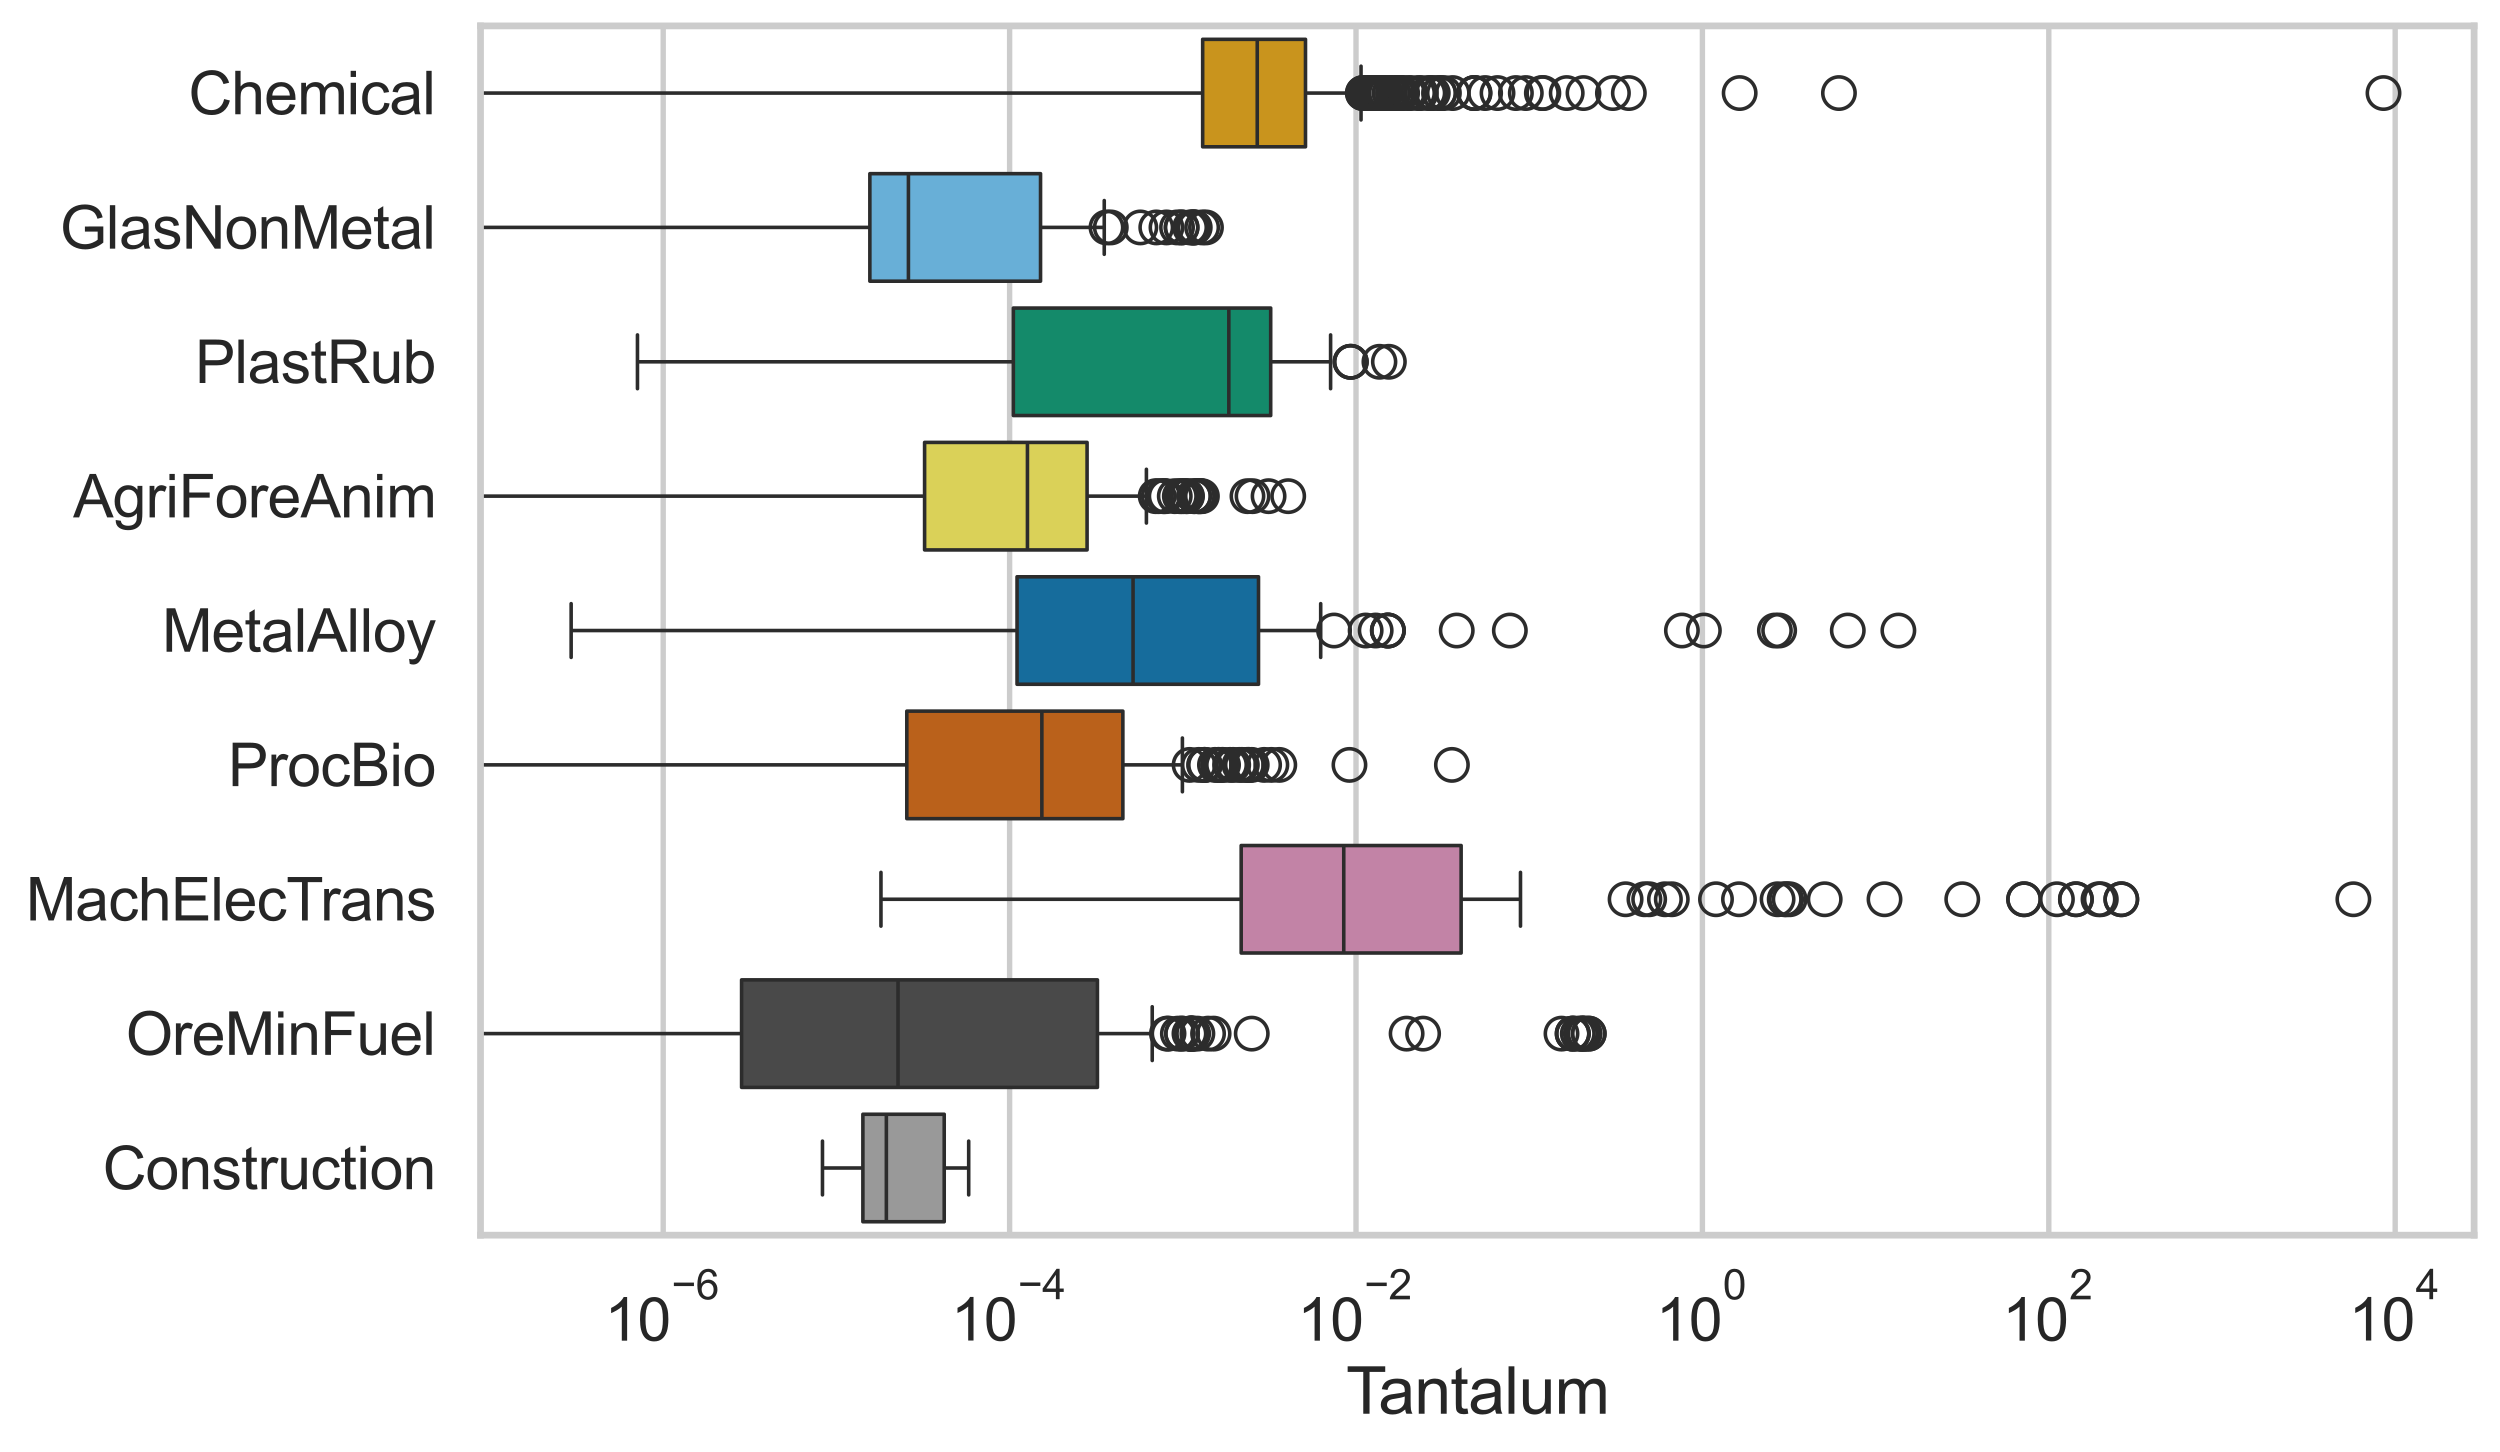 <?xml version="1.0" encoding="utf-8" standalone="no"?>
<!DOCTYPE svg PUBLIC "-//W3C//DTD SVG 1.1//EN"
  "http://www.w3.org/Graphics/SVG/1.1/DTD/svg11.dtd">
<svg xmlns:xlink="http://www.w3.org/1999/xlink" width="695.577pt" height="404.121pt" viewBox="0 0 695.577 404.121" xmlns="http://www.w3.org/2000/svg" version="1.1">
 <defs>
  <style type="text/css">*{stroke-linejoin: round; stroke-linecap: butt}</style>
 </defs>
 <g id="figure_1">
  <g id="patch_1">
   <path d="M 0 404.121 
L 695.577 404.121 
L 695.577 0 
L 0 0 
z
" style="fill: #ffffff"/>
  </g>
  <g id="axes_1">
   <g id="patch_2">
    <path d="M 133.697 343.665 
L 688.377 343.665 
L 688.377 7.2 
L 133.697 7.2 
z
" style="fill: #ffffff"/>
   </g>
   <g id="matplotlib.axis_1">
    <g id="xtick_1">
     <g id="line2d_1">
      <path d="M 184.527 343.665 
L 184.527 7.2 
" clip-path="url(#pba976fb706)" style="fill: none; stroke: #cccccc; stroke-width: 1.5; stroke-linecap: round"/>
     </g>
     <g id="text_1">
      <!-- $\mathdefault{10^{-6}}$ -->
      <g style="fill: #262626" transform="translate(168.192 373.18) scale(0.165 -0.165)">
       <defs>
        <path id="ArialMT-31" d="M 2384 0 
L 1822 0 
L 1822 3584 
Q 1619 3391 1289 3197 
Q 959 3003 697 2906 
L 697 3450 
Q 1169 3672 1522 3987 
Q 1875 4303 2022 4600 
L 2384 4600 
L 2384 0 
z
" transform="scale(0.016)"/>
        <path id="ArialMT-30" d="M 266 2259 
Q 266 3072 433 3567 
Q 600 4063 929 4331 
Q 1259 4600 1759 4600 
Q 2128 4600 2406 4451 
Q 2684 4303 2865 4023 
Q 3047 3744 3150 3342 
Q 3253 2941 3253 2259 
Q 3253 1453 3087 958 
Q 2922 463 2592 192 
Q 2263 -78 1759 -78 
Q 1097 -78 719 397 
Q 266 969 266 2259 
z
M 844 2259 
Q 844 1131 1108 757 
Q 1372 384 1759 384 
Q 2147 384 2411 759 
Q 2675 1134 2675 2259 
Q 2675 3391 2411 3762 
Q 2147 4134 1753 4134 
Q 1366 4134 1134 3806 
Q 844 3388 844 2259 
z
" transform="scale(0.016)"/>
        <path id="ArialMT-2212" d="M 3381 1997 
L 356 1997 
L 356 2522 
L 3381 2522 
L 3381 1997 
z
" transform="scale(0.016)"/>
        <path id="ArialMT-36" d="M 3184 3459 
L 2625 3416 
Q 2550 3747 2413 3897 
Q 2184 4138 1850 4138 
Q 1581 4138 1378 3988 
Q 1113 3794 959 3422 
Q 806 3050 800 2363 
Q 1003 2672 1297 2822 
Q 1591 2972 1913 2972 
Q 2475 2972 2870 2558 
Q 3266 2144 3266 1488 
Q 3266 1056 3080 686 
Q 2894 316 2569 119 
Q 2244 -78 1831 -78 
Q 1128 -78 684 439 
Q 241 956 241 2144 
Q 241 3472 731 4075 
Q 1159 4600 1884 4600 
Q 2425 4600 2770 4297 
Q 3116 3994 3184 3459 
z
M 888 1484 
Q 888 1194 1011 928 
Q 1134 663 1356 523 
Q 1578 384 1822 384 
Q 2178 384 2434 671 
Q 2691 959 2691 1453 
Q 2691 1928 2437 2201 
Q 2184 2475 1800 2475 
Q 1419 2475 1153 2201 
Q 888 1928 888 1484 
z
" transform="scale(0.016)"/>
       </defs>
       <use xlink:href="#ArialMT-31" transform="translate(0 0.994)"/>
       <use xlink:href="#ArialMT-30" transform="translate(55.615 0.994)"/>
       <use xlink:href="#ArialMT-2212" transform="translate(112.973 70.688) scale(0.7)"/>
       <use xlink:href="#ArialMT-36" transform="translate(153.852 70.688) scale(0.7)"/>
      </g>
     </g>
    </g>
    <g id="xtick_2">
     <g id="line2d_2">
      <path d="M 280.904 343.665 
L 280.904 7.2 
" clip-path="url(#pba976fb706)" style="fill: none; stroke: #cccccc; stroke-width: 1.5; stroke-linecap: round"/>
     </g>
     <g id="text_2">
      <!-- $\mathdefault{10^{-4}}$ -->
      <g style="fill: #262626" transform="translate(264.569 373.015) scale(0.165 -0.165)">
       <defs>
        <path id="ArialMT-34" d="M 2069 0 
L 2069 1097 
L 81 1097 
L 81 1613 
L 2172 4581 
L 2631 4581 
L 2631 1613 
L 3250 1613 
L 3250 1097 
L 2631 1097 
L 2631 0 
L 2069 0 
z
M 2069 1613 
L 2069 3678 
L 634 1613 
L 2069 1613 
z
" transform="scale(0.016)"/>
       </defs>
       <use xlink:href="#ArialMT-31" transform="translate(0 0.202)"/>
       <use xlink:href="#ArialMT-30" transform="translate(55.615 0.202)"/>
       <use xlink:href="#ArialMT-2212" transform="translate(112.973 69.895) scale(0.7)"/>
       <use xlink:href="#ArialMT-34" transform="translate(153.852 69.895) scale(0.7)"/>
      </g>
     </g>
    </g>
    <g id="xtick_3">
     <g id="line2d_3">
      <path d="M 377.282 343.665 
L 377.282 7.2 
" clip-path="url(#pba976fb706)" style="fill: none; stroke: #cccccc; stroke-width: 1.5; stroke-linecap: round"/>
     </g>
     <g id="text_3">
      <!-- $\mathdefault{10^{-2}}$ -->
      <g style="fill: #262626" transform="translate(360.947 373.18) scale(0.165 -0.165)">
       <defs>
        <path id="ArialMT-32" d="M 3222 541 
L 3222 0 
L 194 0 
Q 188 203 259 391 
Q 375 700 629 1000 
Q 884 1300 1366 1694 
Q 2113 2306 2375 2664 
Q 2638 3022 2638 3341 
Q 2638 3675 2398 3904 
Q 2159 4134 1775 4134 
Q 1369 4134 1125 3890 
Q 881 3647 878 3216 
L 300 3275 
Q 359 3922 746 4261 
Q 1134 4600 1788 4600 
Q 2447 4600 2831 4234 
Q 3216 3869 3216 3328 
Q 3216 3053 3103 2787 
Q 2991 2522 2730 2228 
Q 2469 1934 1863 1422 
Q 1356 997 1212 845 
Q 1069 694 975 541 
L 3222 541 
z
" transform="scale(0.016)"/>
       </defs>
       <use xlink:href="#ArialMT-31" transform="translate(0 0.994)"/>
       <use xlink:href="#ArialMT-30" transform="translate(55.615 0.994)"/>
       <use xlink:href="#ArialMT-2212" transform="translate(112.973 70.688) scale(0.7)"/>
       <use xlink:href="#ArialMT-32" transform="translate(153.852 70.688) scale(0.7)"/>
      </g>
     </g>
    </g>
    <g id="xtick_4">
     <g id="line2d_4">
      <path d="M 473.66 343.665 
L 473.66 7.2 
" clip-path="url(#pba976fb706)" style="fill: none; stroke: #cccccc; stroke-width: 1.5; stroke-linecap: round"/>
     </g>
     <g id="text_4">
      <!-- $\mathdefault{10^{0}}$ -->
      <g style="fill: #262626" transform="translate(460.707 373.18) scale(0.165 -0.165)">
       <use xlink:href="#ArialMT-31" transform="translate(0 0.994)"/>
       <use xlink:href="#ArialMT-30" transform="translate(55.615 0.994)"/>
       <use xlink:href="#ArialMT-30" transform="translate(112.973 70.688) scale(0.7)"/>
      </g>
     </g>
    </g>
    <g id="xtick_5">
     <g id="line2d_5">
      <path d="M 570.038 343.665 
L 570.038 7.2 
" clip-path="url(#pba976fb706)" style="fill: none; stroke: #cccccc; stroke-width: 1.5; stroke-linecap: round"/>
     </g>
     <g id="text_5">
      <!-- $\mathdefault{10^{2}}$ -->
      <g style="fill: #262626" transform="translate(557.085 373.18) scale(0.165 -0.165)">
       <use xlink:href="#ArialMT-31" transform="translate(0 0.994)"/>
       <use xlink:href="#ArialMT-30" transform="translate(55.615 0.994)"/>
       <use xlink:href="#ArialMT-32" transform="translate(112.973 70.688) scale(0.7)"/>
      </g>
     </g>
    </g>
    <g id="xtick_6">
     <g id="line2d_6">
      <path d="M 666.415 343.665 
L 666.415 7.2 
" clip-path="url(#pba976fb706)" style="fill: none; stroke: #cccccc; stroke-width: 1.5; stroke-linecap: round"/>
     </g>
     <g id="text_6">
      <!-- $\mathdefault{10^{4}}$ -->
      <g style="fill: #262626" transform="translate(653.463 373.015) scale(0.165 -0.165)">
       <use xlink:href="#ArialMT-31" transform="translate(0 0.202)"/>
       <use xlink:href="#ArialMT-30" transform="translate(55.615 0.202)"/>
       <use xlink:href="#ArialMT-34" transform="translate(112.973 69.895) scale(0.7)"/>
      </g>
     </g>
    </g>
    <g id="text_7">
     <!-- Tantalum -->
     <g style="fill: #262626" transform="translate(374.525 393.344) scale(0.18 -0.18)">
      <defs>
       <path id="ArialMT-54" d="M 1659 0 
L 1659 4041 
L 150 4041 
L 150 4581 
L 3781 4581 
L 3781 4041 
L 2266 4041 
L 2266 0 
L 1659 0 
z
" transform="scale(0.016)"/>
       <path id="ArialMT-61" d="M 2588 409 
Q 2275 144 1986 34 
Q 1697 -75 1366 -75 
Q 819 -75 525 192 
Q 231 459 231 875 
Q 231 1119 342 1320 
Q 453 1522 633 1644 
Q 813 1766 1038 1828 
Q 1203 1872 1538 1913 
Q 2219 1994 2541 2106 
Q 2544 2222 2544 2253 
Q 2544 2597 2384 2738 
Q 2169 2928 1744 2928 
Q 1347 2928 1158 2789 
Q 969 2650 878 2297 
L 328 2372 
Q 403 2725 575 2942 
Q 747 3159 1072 3276 
Q 1397 3394 1825 3394 
Q 2250 3394 2515 3294 
Q 2781 3194 2906 3042 
Q 3031 2891 3081 2659 
Q 3109 2516 3109 2141 
L 3109 1391 
Q 3109 606 3145 398 
Q 3181 191 3288 0 
L 2700 0 
Q 2613 175 2588 409 
z
M 2541 1666 
Q 2234 1541 1622 1453 
Q 1275 1403 1131 1340 
Q 988 1278 909 1158 
Q 831 1038 831 891 
Q 831 666 1001 516 
Q 1172 366 1500 366 
Q 1825 366 2078 508 
Q 2331 650 2450 897 
Q 2541 1088 2541 1459 
L 2541 1666 
z
" transform="scale(0.016)"/>
       <path id="ArialMT-6e" d="M 422 0 
L 422 3319 
L 928 3319 
L 928 2847 
Q 1294 3394 1984 3394 
Q 2284 3394 2536 3286 
Q 2788 3178 2913 3003 
Q 3038 2828 3088 2588 
Q 3119 2431 3119 2041 
L 3119 0 
L 2556 0 
L 2556 2019 
Q 2556 2363 2490 2533 
Q 2425 2703 2258 2804 
Q 2091 2906 1866 2906 
Q 1506 2906 1245 2678 
Q 984 2450 984 1813 
L 984 0 
L 422 0 
z
" transform="scale(0.016)"/>
       <path id="ArialMT-74" d="M 1650 503 
L 1731 6 
Q 1494 -44 1306 -44 
Q 1000 -44 831 53 
Q 663 150 594 308 
Q 525 466 525 972 
L 525 2881 
L 113 2881 
L 113 3319 
L 525 3319 
L 525 4141 
L 1084 4478 
L 1084 3319 
L 1650 3319 
L 1650 2881 
L 1084 2881 
L 1084 941 
Q 1084 700 1114 631 
Q 1144 563 1211 522 
Q 1278 481 1403 481 
Q 1497 481 1650 503 
z
" transform="scale(0.016)"/>
       <path id="ArialMT-6c" d="M 409 0 
L 409 4581 
L 972 4581 
L 972 0 
L 409 0 
z
" transform="scale(0.016)"/>
       <path id="ArialMT-75" d="M 2597 0 
L 2597 488 
Q 2209 -75 1544 -75 
Q 1250 -75 995 37 
Q 741 150 617 320 
Q 494 491 444 738 
Q 409 903 409 1263 
L 409 3319 
L 972 3319 
L 972 1478 
Q 972 1038 1006 884 
Q 1059 663 1231 536 
Q 1403 409 1656 409 
Q 1909 409 2131 539 
Q 2353 669 2445 892 
Q 2538 1116 2538 1541 
L 2538 3319 
L 3100 3319 
L 3100 0 
L 2597 0 
z
" transform="scale(0.016)"/>
       <path id="ArialMT-6d" d="M 422 0 
L 422 3319 
L 925 3319 
L 925 2853 
Q 1081 3097 1340 3245 
Q 1600 3394 1931 3394 
Q 2300 3394 2536 3241 
Q 2772 3088 2869 2813 
Q 3263 3394 3894 3394 
Q 4388 3394 4653 3120 
Q 4919 2847 4919 2278 
L 4919 0 
L 4359 0 
L 4359 2091 
Q 4359 2428 4304 2576 
Q 4250 2725 4106 2815 
Q 3963 2906 3769 2906 
Q 3419 2906 3187 2673 
Q 2956 2441 2956 1928 
L 2956 0 
L 2394 0 
L 2394 2156 
Q 2394 2531 2256 2718 
Q 2119 2906 1806 2906 
Q 1569 2906 1367 2781 
Q 1166 2656 1075 2415 
Q 984 2175 984 1722 
L 984 0 
L 422 0 
z
" transform="scale(0.016)"/>
      </defs>
      <use xlink:href="#ArialMT-54"/>
      <use xlink:href="#ArialMT-61" transform="translate(49.959 0)"/>
      <use xlink:href="#ArialMT-6e" transform="translate(105.574 0)"/>
      <use xlink:href="#ArialMT-74" transform="translate(161.189 0)"/>
      <use xlink:href="#ArialMT-61" transform="translate(188.973 0)"/>
      <use xlink:href="#ArialMT-6c" transform="translate(244.588 0)"/>
      <use xlink:href="#ArialMT-75" transform="translate(266.805 0)"/>
      <use xlink:href="#ArialMT-6d" transform="translate(322.42 0)"/>
     </g>
    </g>
   </g>
   <g id="matplotlib.axis_2">
    <g id="ytick_1">
     <g id="text_8">
      <!-- Chemical -->
      <g style="fill: #262626" transform="translate(52.428 31.798) scale(0.165 -0.165)">
       <defs>
        <path id="ArialMT-43" d="M 3763 1606 
L 4369 1453 
Q 4178 706 3683 314 
Q 3188 -78 2472 -78 
Q 1731 -78 1267 223 
Q 803 525 561 1097 
Q 319 1669 319 2325 
Q 319 3041 592 3573 
Q 866 4106 1370 4382 
Q 1875 4659 2481 4659 
Q 3169 4659 3637 4309 
Q 4106 3959 4291 3325 
L 3694 3184 
Q 3534 3684 3231 3912 
Q 2928 4141 2469 4141 
Q 1941 4141 1586 3887 
Q 1231 3634 1087 3207 
Q 944 2781 944 2328 
Q 944 1744 1114 1308 
Q 1284 872 1643 656 
Q 2003 441 2422 441 
Q 2931 441 3284 734 
Q 3638 1028 3763 1606 
z
" transform="scale(0.016)"/>
        <path id="ArialMT-68" d="M 422 0 
L 422 4581 
L 984 4581 
L 984 2938 
Q 1378 3394 1978 3394 
Q 2347 3394 2619 3248 
Q 2891 3103 3008 2847 
Q 3125 2591 3125 2103 
L 3125 0 
L 2563 0 
L 2563 2103 
Q 2563 2525 2380 2717 
Q 2197 2909 1863 2909 
Q 1613 2909 1392 2779 
Q 1172 2650 1078 2428 
Q 984 2206 984 1816 
L 984 0 
L 422 0 
z
" transform="scale(0.016)"/>
        <path id="ArialMT-65" d="M 2694 1069 
L 3275 997 
Q 3138 488 2766 206 
Q 2394 -75 1816 -75 
Q 1088 -75 661 373 
Q 234 822 234 1631 
Q 234 2469 665 2931 
Q 1097 3394 1784 3394 
Q 2450 3394 2872 2941 
Q 3294 2488 3294 1666 
Q 3294 1616 3291 1516 
L 816 1516 
Q 847 969 1125 678 
Q 1403 388 1819 388 
Q 2128 388 2347 550 
Q 2566 713 2694 1069 
z
M 847 1978 
L 2700 1978 
Q 2663 2397 2488 2606 
Q 2219 2931 1791 2931 
Q 1403 2931 1139 2672 
Q 875 2413 847 1978 
z
" transform="scale(0.016)"/>
        <path id="ArialMT-69" d="M 425 3934 
L 425 4581 
L 988 4581 
L 988 3934 
L 425 3934 
z
M 425 0 
L 425 3319 
L 988 3319 
L 988 0 
L 425 0 
z
" transform="scale(0.016)"/>
        <path id="ArialMT-63" d="M 2588 1216 
L 3141 1144 
Q 3050 572 2676 248 
Q 2303 -75 1759 -75 
Q 1078 -75 664 370 
Q 250 816 250 1647 
Q 250 2184 428 2587 
Q 606 2991 970 3192 
Q 1334 3394 1763 3394 
Q 2303 3394 2647 3120 
Q 2991 2847 3088 2344 
L 2541 2259 
Q 2463 2594 2264 2762 
Q 2066 2931 1784 2931 
Q 1359 2931 1093 2626 
Q 828 2322 828 1663 
Q 828 994 1084 691 
Q 1341 388 1753 388 
Q 2084 388 2306 591 
Q 2528 794 2588 1216 
z
" transform="scale(0.016)"/>
       </defs>
       <use xlink:href="#ArialMT-43"/>
       <use xlink:href="#ArialMT-68" transform="translate(72.217 0)"/>
       <use xlink:href="#ArialMT-65" transform="translate(127.832 0)"/>
       <use xlink:href="#ArialMT-6d" transform="translate(183.447 0)"/>
       <use xlink:href="#ArialMT-69" transform="translate(266.748 0)"/>
       <use xlink:href="#ArialMT-63" transform="translate(288.965 0)"/>
       <use xlink:href="#ArialMT-61" transform="translate(338.965 0)"/>
       <use xlink:href="#ArialMT-6c" transform="translate(394.58 0)"/>
      </g>
     </g>
    </g>
    <g id="ytick_2">
     <g id="text_9">
      <!-- GlasNonMetal -->
      <g style="fill: #262626" transform="translate(16.659 69.183) scale(0.165 -0.165)">
       <defs>
        <path id="ArialMT-47" d="M 2638 1797 
L 2638 2334 
L 4578 2338 
L 4578 638 
Q 4131 281 3656 101 
Q 3181 -78 2681 -78 
Q 2006 -78 1454 211 
Q 903 500 622 1047 
Q 341 1594 341 2269 
Q 341 2938 620 3517 
Q 900 4097 1425 4378 
Q 1950 4659 2634 4659 
Q 3131 4659 3532 4498 
Q 3934 4338 4162 4050 
Q 4391 3763 4509 3300 
L 3963 3150 
Q 3859 3500 3706 3700 
Q 3553 3900 3268 4020 
Q 2984 4141 2638 4141 
Q 2222 4141 1919 4014 
Q 1616 3888 1430 3681 
Q 1244 3475 1141 3228 
Q 966 2803 966 2306 
Q 966 1694 1177 1281 
Q 1388 869 1791 669 
Q 2194 469 2647 469 
Q 3041 469 3416 620 
Q 3791 772 3984 944 
L 3984 1797 
L 2638 1797 
z
" transform="scale(0.016)"/>
        <path id="ArialMT-73" d="M 197 991 
L 753 1078 
Q 800 744 1014 566 
Q 1228 388 1613 388 
Q 2000 388 2187 545 
Q 2375 703 2375 916 
Q 2375 1106 2209 1216 
Q 2094 1291 1634 1406 
Q 1016 1563 777 1677 
Q 538 1791 414 1992 
Q 291 2194 291 2438 
Q 291 2659 392 2848 
Q 494 3038 669 3163 
Q 800 3259 1026 3326 
Q 1253 3394 1513 3394 
Q 1903 3394 2198 3281 
Q 2494 3169 2634 2976 
Q 2775 2784 2828 2463 
L 2278 2388 
Q 2241 2644 2061 2787 
Q 1881 2931 1553 2931 
Q 1166 2931 1000 2803 
Q 834 2675 834 2503 
Q 834 2394 903 2306 
Q 972 2216 1119 2156 
Q 1203 2125 1616 2013 
Q 2213 1853 2448 1751 
Q 2684 1650 2818 1456 
Q 2953 1263 2953 975 
Q 2953 694 2789 445 
Q 2625 197 2315 61 
Q 2006 -75 1616 -75 
Q 969 -75 630 194 
Q 291 463 197 991 
z
" transform="scale(0.016)"/>
        <path id="ArialMT-4e" d="M 488 0 
L 488 4581 
L 1109 4581 
L 3516 984 
L 3516 4581 
L 4097 4581 
L 4097 0 
L 3475 0 
L 1069 3600 
L 1069 0 
L 488 0 
z
" transform="scale(0.016)"/>
        <path id="ArialMT-6f" d="M 213 1659 
Q 213 2581 725 3025 
Q 1153 3394 1769 3394 
Q 2453 3394 2887 2945 
Q 3322 2497 3322 1706 
Q 3322 1066 3130 698 
Q 2938 331 2570 128 
Q 2203 -75 1769 -75 
Q 1072 -75 642 372 
Q 213 819 213 1659 
z
M 791 1659 
Q 791 1022 1069 705 
Q 1347 388 1769 388 
Q 2188 388 2466 706 
Q 2744 1025 2744 1678 
Q 2744 2294 2464 2611 
Q 2184 2928 1769 2928 
Q 1347 2928 1069 2612 
Q 791 2297 791 1659 
z
" transform="scale(0.016)"/>
        <path id="ArialMT-4d" d="M 475 0 
L 475 4581 
L 1388 4581 
L 2472 1338 
Q 2622 884 2691 659 
Q 2769 909 2934 1394 
L 4031 4581 
L 4847 4581 
L 4847 0 
L 4263 0 
L 4263 3834 
L 2931 0 
L 2384 0 
L 1059 3900 
L 1059 0 
L 475 0 
z
" transform="scale(0.016)"/>
       </defs>
       <use xlink:href="#ArialMT-47"/>
       <use xlink:href="#ArialMT-6c" transform="translate(77.783 0)"/>
       <use xlink:href="#ArialMT-61" transform="translate(100 0)"/>
       <use xlink:href="#ArialMT-73" transform="translate(155.615 0)"/>
       <use xlink:href="#ArialMT-4e" transform="translate(205.615 0)"/>
       <use xlink:href="#ArialMT-6f" transform="translate(277.832 0)"/>
       <use xlink:href="#ArialMT-6e" transform="translate(333.447 0)"/>
       <use xlink:href="#ArialMT-4d" transform="translate(389.062 0)"/>
       <use xlink:href="#ArialMT-65" transform="translate(472.363 0)"/>
       <use xlink:href="#ArialMT-74" transform="translate(527.979 0)"/>
       <use xlink:href="#ArialMT-61" transform="translate(555.762 0)"/>
       <use xlink:href="#ArialMT-6c" transform="translate(611.377 0)"/>
      </g>
     </g>
    </g>
    <g id="ytick_3">
     <g id="text_10">
      <!-- PlastRub -->
      <g style="fill: #262626" transform="translate(54.248 106.568) scale(0.165 -0.165)">
       <defs>
        <path id="ArialMT-50" d="M 494 0 
L 494 4581 
L 2222 4581 
Q 2678 4581 2919 4538 
Q 3256 4481 3484 4323 
Q 3713 4166 3852 3881 
Q 3991 3597 3991 3256 
Q 3991 2672 3619 2267 
Q 3247 1863 2275 1863 
L 1100 1863 
L 1100 0 
L 494 0 
z
M 1100 2403 
L 2284 2403 
Q 2872 2403 3119 2622 
Q 3366 2841 3366 3238 
Q 3366 3525 3220 3729 
Q 3075 3934 2838 4000 
Q 2684 4041 2272 4041 
L 1100 4041 
L 1100 2403 
z
" transform="scale(0.016)"/>
        <path id="ArialMT-52" d="M 503 0 
L 503 4581 
L 2534 4581 
Q 3147 4581 3465 4457 
Q 3784 4334 3975 4021 
Q 4166 3709 4166 3331 
Q 4166 2844 3850 2509 
Q 3534 2175 2875 2084 
Q 3116 1969 3241 1856 
Q 3506 1613 3744 1247 
L 4541 0 
L 3778 0 
L 3172 953 
Q 2906 1366 2734 1584 
Q 2563 1803 2427 1890 
Q 2291 1978 2150 2013 
Q 2047 2034 1813 2034 
L 1109 2034 
L 1109 0 
L 503 0 
z
M 1109 2559 
L 2413 2559 
Q 2828 2559 3062 2645 
Q 3297 2731 3419 2920 
Q 3541 3109 3541 3331 
Q 3541 3656 3305 3865 
Q 3069 4075 2559 4075 
L 1109 4075 
L 1109 2559 
z
" transform="scale(0.016)"/>
        <path id="ArialMT-62" d="M 941 0 
L 419 0 
L 419 4581 
L 981 4581 
L 981 2947 
Q 1338 3394 1891 3394 
Q 2197 3394 2470 3270 
Q 2744 3147 2920 2923 
Q 3097 2700 3197 2384 
Q 3297 2069 3297 1709 
Q 3297 856 2875 390 
Q 2453 -75 1863 -75 
Q 1275 -75 941 416 
L 941 0 
z
M 934 1684 
Q 934 1088 1097 822 
Q 1363 388 1816 388 
Q 2184 388 2453 708 
Q 2722 1028 2722 1663 
Q 2722 2313 2464 2622 
Q 2206 2931 1841 2931 
Q 1472 2931 1203 2611 
Q 934 2291 934 1684 
z
" transform="scale(0.016)"/>
       </defs>
       <use xlink:href="#ArialMT-50"/>
       <use xlink:href="#ArialMT-6c" transform="translate(66.699 0)"/>
       <use xlink:href="#ArialMT-61" transform="translate(88.916 0)"/>
       <use xlink:href="#ArialMT-73" transform="translate(144.531 0)"/>
       <use xlink:href="#ArialMT-74" transform="translate(194.531 0)"/>
       <use xlink:href="#ArialMT-52" transform="translate(222.314 0)"/>
       <use xlink:href="#ArialMT-75" transform="translate(294.531 0)"/>
       <use xlink:href="#ArialMT-62" transform="translate(350.146 0)"/>
      </g>
     </g>
    </g>
    <g id="ytick_4">
     <g id="text_11">
      <!-- AgriForeAnim -->
      <g style="fill: #262626" transform="translate(20.341 143.953) scale(0.165 -0.165)">
       <defs>
        <path id="ArialMT-41" d="M -9 0 
L 1750 4581 
L 2403 4581 
L 4278 0 
L 3588 0 
L 3053 1388 
L 1138 1388 
L 634 0 
L -9 0 
z
M 1313 1881 
L 2866 1881 
L 2388 3150 
Q 2169 3728 2063 4100 
Q 1975 3659 1816 3225 
L 1313 1881 
z
" transform="scale(0.016)"/>
        <path id="ArialMT-67" d="M 319 -275 
L 866 -356 
Q 900 -609 1056 -725 
Q 1266 -881 1628 -881 
Q 2019 -881 2231 -725 
Q 2444 -569 2519 -288 
Q 2563 -116 2559 434 
Q 2191 0 1641 0 
Q 956 0 581 494 
Q 206 988 206 1678 
Q 206 2153 378 2554 
Q 550 2956 876 3175 
Q 1203 3394 1644 3394 
Q 2231 3394 2613 2919 
L 2613 3319 
L 3131 3319 
L 3131 450 
Q 3131 -325 2973 -648 
Q 2816 -972 2473 -1159 
Q 2131 -1347 1631 -1347 
Q 1038 -1347 672 -1080 
Q 306 -813 319 -275 
z
M 784 1719 
Q 784 1066 1043 766 
Q 1303 466 1694 466 
Q 2081 466 2343 764 
Q 2606 1063 2606 1700 
Q 2606 2309 2336 2618 
Q 2066 2928 1684 2928 
Q 1309 2928 1046 2623 
Q 784 2319 784 1719 
z
" transform="scale(0.016)"/>
        <path id="ArialMT-72" d="M 416 0 
L 416 3319 
L 922 3319 
L 922 2816 
Q 1116 3169 1280 3281 
Q 1444 3394 1641 3394 
Q 1925 3394 2219 3213 
L 2025 2691 
Q 1819 2813 1613 2813 
Q 1428 2813 1281 2702 
Q 1134 2591 1072 2394 
Q 978 2094 978 1738 
L 978 0 
L 416 0 
z
" transform="scale(0.016)"/>
        <path id="ArialMT-46" d="M 525 0 
L 525 4581 
L 3616 4581 
L 3616 4041 
L 1131 4041 
L 1131 2622 
L 3281 2622 
L 3281 2081 
L 1131 2081 
L 1131 0 
L 525 0 
z
" transform="scale(0.016)"/>
       </defs>
       <use xlink:href="#ArialMT-41"/>
       <use xlink:href="#ArialMT-67" transform="translate(66.699 0)"/>
       <use xlink:href="#ArialMT-72" transform="translate(122.314 0)"/>
       <use xlink:href="#ArialMT-69" transform="translate(155.615 0)"/>
       <use xlink:href="#ArialMT-46" transform="translate(177.832 0)"/>
       <use xlink:href="#ArialMT-6f" transform="translate(238.916 0)"/>
       <use xlink:href="#ArialMT-72" transform="translate(294.531 0)"/>
       <use xlink:href="#ArialMT-65" transform="translate(327.832 0)"/>
       <use xlink:href="#ArialMT-41" transform="translate(383.447 0)"/>
       <use xlink:href="#ArialMT-6e" transform="translate(450.146 0)"/>
       <use xlink:href="#ArialMT-69" transform="translate(505.762 0)"/>
       <use xlink:href="#ArialMT-6d" transform="translate(527.979 0)"/>
      </g>
     </g>
    </g>
    <g id="ytick_5">
     <g id="text_12">
      <!-- MetalAlloy -->
      <g style="fill: #262626" transform="translate(45.088 181.337) scale(0.165 -0.165)">
       <defs>
        <path id="ArialMT-79" d="M 397 -1278 
L 334 -750 
Q 519 -800 656 -800 
Q 844 -800 956 -737 
Q 1069 -675 1141 -563 
Q 1194 -478 1313 -144 
Q 1328 -97 1363 -6 
L 103 3319 
L 709 3319 
L 1400 1397 
Q 1534 1031 1641 628 
Q 1738 1016 1872 1384 
L 2581 3319 
L 3144 3319 
L 1881 -56 
Q 1678 -603 1566 -809 
Q 1416 -1088 1222 -1217 
Q 1028 -1347 759 -1347 
Q 597 -1347 397 -1278 
z
" transform="scale(0.016)"/>
       </defs>
       <use xlink:href="#ArialMT-4d"/>
       <use xlink:href="#ArialMT-65" transform="translate(83.301 0)"/>
       <use xlink:href="#ArialMT-74" transform="translate(138.916 0)"/>
       <use xlink:href="#ArialMT-61" transform="translate(166.699 0)"/>
       <use xlink:href="#ArialMT-6c" transform="translate(222.314 0)"/>
       <use xlink:href="#ArialMT-41" transform="translate(244.531 0)"/>
       <use xlink:href="#ArialMT-6c" transform="translate(311.23 0)"/>
       <use xlink:href="#ArialMT-6c" transform="translate(333.447 0)"/>
       <use xlink:href="#ArialMT-6f" transform="translate(355.664 0)"/>
       <use xlink:href="#ArialMT-79" transform="translate(411.279 0)"/>
      </g>
     </g>
    </g>
    <g id="ytick_6">
     <g id="text_13">
      <!-- ProcBio -->
      <g style="fill: #262626" transform="translate(63.424 218.722) scale(0.165 -0.165)">
       <defs>
        <path id="ArialMT-42" d="M 469 0 
L 469 4581 
L 2188 4581 
Q 2713 4581 3030 4442 
Q 3347 4303 3526 4014 
Q 3706 3725 3706 3409 
Q 3706 3116 3547 2856 
Q 3388 2597 3066 2438 
Q 3481 2316 3704 2022 
Q 3928 1728 3928 1328 
Q 3928 1006 3792 729 
Q 3656 453 3456 303 
Q 3256 153 2954 76 
Q 2653 0 2216 0 
L 469 0 
z
M 1075 2656 
L 2066 2656 
Q 2469 2656 2644 2709 
Q 2875 2778 2992 2937 
Q 3109 3097 3109 3338 
Q 3109 3566 3000 3739 
Q 2891 3913 2687 3977 
Q 2484 4041 1991 4041 
L 1075 4041 
L 1075 2656 
z
M 1075 541 
L 2216 541 
Q 2509 541 2628 563 
Q 2838 600 2978 687 
Q 3119 775 3209 942 
Q 3300 1109 3300 1328 
Q 3300 1584 3169 1773 
Q 3038 1963 2805 2039 
Q 2572 2116 2134 2116 
L 1075 2116 
L 1075 541 
z
" transform="scale(0.016)"/>
       </defs>
       <use xlink:href="#ArialMT-50"/>
       <use xlink:href="#ArialMT-72" transform="translate(66.699 0)"/>
       <use xlink:href="#ArialMT-6f" transform="translate(100 0)"/>
       <use xlink:href="#ArialMT-63" transform="translate(155.615 0)"/>
       <use xlink:href="#ArialMT-42" transform="translate(205.615 0)"/>
       <use xlink:href="#ArialMT-69" transform="translate(272.314 0)"/>
       <use xlink:href="#ArialMT-6f" transform="translate(294.531 0)"/>
      </g>
     </g>
    </g>
    <g id="ytick_7">
     <g id="text_14">
      <!-- MachElecTrans -->
      <g style="fill: #262626" transform="translate(7.2 256.107) scale(0.165 -0.165)">
       <defs>
        <path id="ArialMT-45" d="M 506 0 
L 506 4581 
L 3819 4581 
L 3819 4041 
L 1113 4041 
L 1113 2638 
L 3647 2638 
L 3647 2100 
L 1113 2100 
L 1113 541 
L 3925 541 
L 3925 0 
L 506 0 
z
" transform="scale(0.016)"/>
       </defs>
       <use xlink:href="#ArialMT-4d"/>
       <use xlink:href="#ArialMT-61" transform="translate(83.301 0)"/>
       <use xlink:href="#ArialMT-63" transform="translate(138.916 0)"/>
       <use xlink:href="#ArialMT-68" transform="translate(188.916 0)"/>
       <use xlink:href="#ArialMT-45" transform="translate(244.531 0)"/>
       <use xlink:href="#ArialMT-6c" transform="translate(311.23 0)"/>
       <use xlink:href="#ArialMT-65" transform="translate(333.447 0)"/>
       <use xlink:href="#ArialMT-63" transform="translate(389.062 0)"/>
       <use xlink:href="#ArialMT-54" transform="translate(439.062 0)"/>
       <use xlink:href="#ArialMT-72" transform="translate(496.396 0)"/>
       <use xlink:href="#ArialMT-61" transform="translate(529.697 0)"/>
       <use xlink:href="#ArialMT-6e" transform="translate(585.312 0)"/>
       <use xlink:href="#ArialMT-73" transform="translate(640.928 0)"/>
      </g>
     </g>
    </g>
    <g id="ytick_8">
     <g id="text_15">
      <!-- OreMinFuel -->
      <g style="fill: #262626" transform="translate(35.013 293.492) scale(0.165 -0.165)">
       <defs>
        <path id="ArialMT-4f" d="M 309 2231 
Q 309 3372 921 4017 
Q 1534 4663 2503 4663 
Q 3138 4663 3647 4359 
Q 4156 4056 4423 3514 
Q 4691 2972 4691 2284 
Q 4691 1588 4409 1038 
Q 4128 488 3612 205 
Q 3097 -78 2500 -78 
Q 1853 -78 1343 234 
Q 834 547 571 1087 
Q 309 1628 309 2231 
z
M 934 2222 
Q 934 1394 1379 917 
Q 1825 441 2497 441 
Q 3181 441 3623 922 
Q 4066 1403 4066 2288 
Q 4066 2847 3877 3264 
Q 3688 3681 3323 3911 
Q 2959 4141 2506 4141 
Q 1863 4141 1398 3698 
Q 934 3256 934 2222 
z
" transform="scale(0.016)"/>
       </defs>
       <use xlink:href="#ArialMT-4f"/>
       <use xlink:href="#ArialMT-72" transform="translate(77.783 0)"/>
       <use xlink:href="#ArialMT-65" transform="translate(111.084 0)"/>
       <use xlink:href="#ArialMT-4d" transform="translate(166.699 0)"/>
       <use xlink:href="#ArialMT-69" transform="translate(250 0)"/>
       <use xlink:href="#ArialMT-6e" transform="translate(272.217 0)"/>
       <use xlink:href="#ArialMT-46" transform="translate(327.832 0)"/>
       <use xlink:href="#ArialMT-75" transform="translate(388.916 0)"/>
       <use xlink:href="#ArialMT-65" transform="translate(444.531 0)"/>
       <use xlink:href="#ArialMT-6c" transform="translate(500.146 0)"/>
      </g>
     </g>
    </g>
    <g id="ytick_9">
     <g id="text_16">
      <!-- Construction -->
      <g style="fill: #262626" transform="translate(28.575 330.877) scale(0.165 -0.165)">
       <use xlink:href="#ArialMT-43"/>
       <use xlink:href="#ArialMT-6f" transform="translate(72.217 0)"/>
       <use xlink:href="#ArialMT-6e" transform="translate(127.832 0)"/>
       <use xlink:href="#ArialMT-73" transform="translate(183.447 0)"/>
       <use xlink:href="#ArialMT-74" transform="translate(233.447 0)"/>
       <use xlink:href="#ArialMT-72" transform="translate(261.23 0)"/>
       <use xlink:href="#ArialMT-75" transform="translate(294.531 0)"/>
       <use xlink:href="#ArialMT-63" transform="translate(350.146 0)"/>
       <use xlink:href="#ArialMT-74" transform="translate(400.146 0)"/>
       <use xlink:href="#ArialMT-69" transform="translate(427.93 0)"/>
       <use xlink:href="#ArialMT-6f" transform="translate(450.146 0)"/>
       <use xlink:href="#ArialMT-6e" transform="translate(505.762 0)"/>
      </g>
     </g>
    </g>
   </g>
   <g id="patch_3">
    <path d="M 334.619 10.938 
L 334.619 40.846 
L 363.227 40.846 
L 363.227 10.938 
L 334.619 10.938 
z
" clip-path="url(#pba976fb706)" style="fill: #c9941d; stroke: #2c2c2c; stroke-linejoin: miter"/>
   </g>
   <g id="line2d_7">
    <path d="M 334.619 25.892 
L -1 25.892 
" clip-path="url(#pba976fb706)" style="fill: none; stroke: #2c2c2c"/>
   </g>
   <g id="line2d_8">
    <path d="M 363.227 25.892 
L 378.681 25.892 
" clip-path="url(#pba976fb706)" style="fill: none; stroke: #2c2c2c"/>
   </g>
   <g id="line2d_9">
    <path clip-path="url(#pba976fb706)" style="fill: none; stroke: #2c2c2c; stroke-linecap: round"/>
   </g>
   <g id="line2d_10">
    <path d="M 378.681 18.415 
L 378.681 33.369 
" clip-path="url(#pba976fb706)" style="fill: none; stroke: #2c2c2c; stroke-linecap: round"/>
   </g>
   <g id="line2d_11">
    <defs>
     <path id="md339af244c" d="M 0 4.5 
C 1.193 4.5 2.338 4.026 3.182 3.182 
C 4.026 2.338 4.5 1.193 4.5 0 
C 4.5 -1.193 4.026 -2.338 3.182 -3.182 
C 2.338 -4.026 1.193 -4.5 0 -4.5 
C -1.193 -4.5 -2.338 -4.026 -3.182 -3.182 
C -4.026 -2.338 -4.5 -1.193 -4.5 0 
C -4.5 1.193 -4.026 2.338 -3.182 3.182 
C -2.338 4.026 -1.193 4.5 0 4.5 
z
" style="stroke: #2c2c2c"/>
    </defs>
    <g clip-path="url(#pba976fb706)">
     <use xlink:href="#md339af244c" x="381.135" y="25.892" style="fill-opacity: 0; stroke: #2c2c2c"/>
     <use xlink:href="#md339af244c" x="387.604" y="25.892" style="fill-opacity: 0; stroke: #2c2c2c"/>
     <use xlink:href="#md339af244c" x="384.232" y="25.892" style="fill-opacity: 0; stroke: #2c2c2c"/>
     <use xlink:href="#md339af244c" x="435.906" y="25.892" style="fill-opacity: 0; stroke: #2c2c2c"/>
     <use xlink:href="#md339af244c" x="389.536" y="25.892" style="fill-opacity: 0; stroke: #2c2c2c"/>
     <use xlink:href="#md339af244c" x="382.976" y="25.892" style="fill-opacity: 0; stroke: #2c2c2c"/>
     <use xlink:href="#md339af244c" x="381.351" y="25.892" style="fill-opacity: 0; stroke: #2c2c2c"/>
     <use xlink:href="#md339af244c" x="381.135" y="25.892" style="fill-opacity: 0; stroke: #2c2c2c"/>
     <use xlink:href="#md339af244c" x="380.854" y="25.892" style="fill-opacity: 0; stroke: #2c2c2c"/>
     <use xlink:href="#md339af244c" x="379.17" y="25.892" style="fill-opacity: 0; stroke: #2c2c2c"/>
     <use xlink:href="#md339af244c" x="384.449" y="25.892" style="fill-opacity: 0; stroke: #2c2c2c"/>
     <use xlink:href="#md339af244c" x="381.135" y="25.892" style="fill-opacity: 0; stroke: #2c2c2c"/>
     <use xlink:href="#md339af244c" x="392.462" y="25.892" style="fill-opacity: 0; stroke: #2c2c2c"/>
     <use xlink:href="#md339af244c" x="395.323" y="25.892" style="fill-opacity: 0; stroke: #2c2c2c"/>
     <use xlink:href="#md339af244c" x="385.603" y="25.892" style="fill-opacity: 0; stroke: #2c2c2c"/>
     <use xlink:href="#md339af244c" x="388.909" y="25.892" style="fill-opacity: 0; stroke: #2c2c2c"/>
     <use xlink:href="#md339af244c" x="388.757" y="25.892" style="fill-opacity: 0; stroke: #2c2c2c"/>
     <use xlink:href="#md339af244c" x="382.396" y="25.892" style="fill-opacity: 0; stroke: #2c2c2c"/>
     <use xlink:href="#md339af244c" x="410.206" y="25.892" style="fill-opacity: 0; stroke: #2c2c2c"/>
     <use xlink:href="#md339af244c" x="383.238" y="25.892" style="fill-opacity: 0; stroke: #2c2c2c"/>
     <use xlink:href="#md339af244c" x="448.765" y="25.892" style="fill-opacity: 0; stroke: #2c2c2c"/>
     <use xlink:href="#md339af244c" x="397.41" y="25.892" style="fill-opacity: 0; stroke: #2c2c2c"/>
     <use xlink:href="#md339af244c" x="387.728" y="25.892" style="fill-opacity: 0; stroke: #2c2c2c"/>
     <use xlink:href="#md339af244c" x="386.634" y="25.892" style="fill-opacity: 0; stroke: #2c2c2c"/>
     <use xlink:href="#md339af244c" x="400.422" y="25.892" style="fill-opacity: 0; stroke: #2c2c2c"/>
     <use xlink:href="#md339af244c" x="382.421" y="25.892" style="fill-opacity: 0; stroke: #2c2c2c"/>
     <use xlink:href="#md339af244c" x="398.081" y="25.892" style="fill-opacity: 0; stroke: #2c2c2c"/>
     <use xlink:href="#md339af244c" x="398.641" y="25.892" style="fill-opacity: 0; stroke: #2c2c2c"/>
     <use xlink:href="#md339af244c" x="381.693" y="25.892" style="fill-opacity: 0; stroke: #2c2c2c"/>
     <use xlink:href="#md339af244c" x="380.506" y="25.892" style="fill-opacity: 0; stroke: #2c2c2c"/>
     <use xlink:href="#md339af244c" x="384.382" y="25.892" style="fill-opacity: 0; stroke: #2c2c2c"/>
     <use xlink:href="#md339af244c" x="386.655" y="25.892" style="fill-opacity: 0; stroke: #2c2c2c"/>
     <use xlink:href="#md339af244c" x="404.18" y="25.892" style="fill-opacity: 0; stroke: #2c2c2c"/>
     <use xlink:href="#md339af244c" x="413.207" y="25.892" style="fill-opacity: 0; stroke: #2c2c2c"/>
     <use xlink:href="#md339af244c" x="379.953" y="25.892" style="fill-opacity: 0; stroke: #2c2c2c"/>
     <use xlink:href="#md339af244c" x="383.897" y="25.892" style="fill-opacity: 0; stroke: #2c2c2c"/>
     <use xlink:href="#md339af244c" x="410.143" y="25.892" style="fill-opacity: 0; stroke: #2c2c2c"/>
     <use xlink:href="#md339af244c" x="380.261" y="25.892" style="fill-opacity: 0; stroke: #2c2c2c"/>
     <use xlink:href="#md339af244c" x="388.849" y="25.892" style="fill-opacity: 0; stroke: #2c2c2c"/>
     <use xlink:href="#md339af244c" x="394.542" y="25.892" style="fill-opacity: 0; stroke: #2c2c2c"/>
     <use xlink:href="#md339af244c" x="400.461" y="25.892" style="fill-opacity: 0; stroke: #2c2c2c"/>
     <use xlink:href="#md339af244c" x="379.253" y="25.892" style="fill-opacity: 0; stroke: #2c2c2c"/>
     <use xlink:href="#md339af244c" x="384.988" y="25.892" style="fill-opacity: 0; stroke: #2c2c2c"/>
     <use xlink:href="#md339af244c" x="421.768" y="25.892" style="fill-opacity: 0; stroke: #2c2c2c"/>
     <use xlink:href="#md339af244c" x="380.118" y="25.892" style="fill-opacity: 0; stroke: #2c2c2c"/>
     <use xlink:href="#md339af244c" x="391.749" y="25.892" style="fill-opacity: 0; stroke: #2c2c2c"/>
     <use xlink:href="#md339af244c" x="663.164" y="25.892" style="fill-opacity: 0; stroke: #2c2c2c"/>
     <use xlink:href="#md339af244c" x="381.135" y="25.892" style="fill-opacity: 0; stroke: #2c2c2c"/>
     <use xlink:href="#md339af244c" x="511.649" y="25.892" style="fill-opacity: 0; stroke: #2c2c2c"/>
     <use xlink:href="#md339af244c" x="484.027" y="25.892" style="fill-opacity: 0; stroke: #2c2c2c"/>
     <use xlink:href="#md339af244c" x="453.192" y="25.892" style="fill-opacity: 0; stroke: #2c2c2c"/>
     <use xlink:href="#md339af244c" x="383.518" y="25.892" style="fill-opacity: 0; stroke: #2c2c2c"/>
     <use xlink:href="#md339af244c" x="380.008" y="25.892" style="fill-opacity: 0; stroke: #2c2c2c"/>
     <use xlink:href="#md339af244c" x="389.25" y="25.892" style="fill-opacity: 0; stroke: #2c2c2c"/>
     <use xlink:href="#md339af244c" x="387.654" y="25.892" style="fill-opacity: 0; stroke: #2c2c2c"/>
     <use xlink:href="#md339af244c" x="410.274" y="25.892" style="fill-opacity: 0; stroke: #2c2c2c"/>
     <use xlink:href="#md339af244c" x="389.924" y="25.892" style="fill-opacity: 0; stroke: #2c2c2c"/>
     <use xlink:href="#md339af244c" x="416.655" y="25.892" style="fill-opacity: 0; stroke: #2c2c2c"/>
     <use xlink:href="#md339af244c" x="388.998" y="25.892" style="fill-opacity: 0; stroke: #2c2c2c"/>
     <use xlink:href="#md339af244c" x="379.424" y="25.892" style="fill-opacity: 0; stroke: #2c2c2c"/>
     <use xlink:href="#md339af244c" x="381.362" y="25.892" style="fill-opacity: 0; stroke: #2c2c2c"/>
     <use xlink:href="#md339af244c" x="429.41" y="25.892" style="fill-opacity: 0; stroke: #2c2c2c"/>
     <use xlink:href="#md339af244c" x="401.737" y="25.892" style="fill-opacity: 0; stroke: #2c2c2c"/>
     <use xlink:href="#md339af244c" x="390.108" y="25.892" style="fill-opacity: 0; stroke: #2c2c2c"/>
     <use xlink:href="#md339af244c" x="383.645" y="25.892" style="fill-opacity: 0; stroke: #2c2c2c"/>
     <use xlink:href="#md339af244c" x="440.582" y="25.892" style="fill-opacity: 0; stroke: #2c2c2c"/>
     <use xlink:href="#md339af244c" x="383.013" y="25.892" style="fill-opacity: 0; stroke: #2c2c2c"/>
     <use xlink:href="#md339af244c" x="428.991" y="25.892" style="fill-opacity: 0; stroke: #2c2c2c"/>
     <use xlink:href="#md339af244c" x="424.523" y="25.892" style="fill-opacity: 0; stroke: #2c2c2c"/>
     <use xlink:href="#md339af244c" x="380.575" y="25.892" style="fill-opacity: 0; stroke: #2c2c2c"/>
    </g>
   </g>
   <g id="patch_4">
    <path d="M 242.019 48.323 
L 242.019 78.231 
L 289.509 78.231 
L 289.509 48.323 
L 242.019 48.323 
z
" clip-path="url(#pba976fb706)" style="fill: #68afd7; stroke: #2c2c2c; stroke-linejoin: miter"/>
   </g>
   <g id="line2d_12">
    <path d="M 242.019 63.277 
L -1 63.277 
" clip-path="url(#pba976fb706)" style="fill: none; stroke: #2c2c2c"/>
   </g>
   <g id="line2d_13">
    <path d="M 289.509 63.277 
L 307.236 63.277 
" clip-path="url(#pba976fb706)" style="fill: none; stroke: #2c2c2c"/>
   </g>
   <g id="line2d_14">
    <path clip-path="url(#pba976fb706)" style="fill: none; stroke: #2c2c2c; stroke-linecap: round"/>
   </g>
   <g id="line2d_15">
    <path d="M 307.236 55.8 
L 307.236 70.754 
" clip-path="url(#pba976fb706)" style="fill: none; stroke: #2c2c2c; stroke-linecap: round"/>
   </g>
   <g id="line2d_16">
    <g clip-path="url(#pba976fb706)">
     <use xlink:href="#md339af244c" x="332.067" y="63.277" style="fill-opacity: 0; stroke: #2c2c2c"/>
     <use xlink:href="#md339af244c" x="307.859" y="63.277" style="fill-opacity: 0; stroke: #2c2c2c"/>
     <use xlink:href="#md339af244c" x="327.488" y="63.277" style="fill-opacity: 0; stroke: #2c2c2c"/>
     <use xlink:href="#md339af244c" x="331.69" y="63.277" style="fill-opacity: 0; stroke: #2c2c2c"/>
     <use xlink:href="#md339af244c" x="332.223" y="63.277" style="fill-opacity: 0; stroke: #2c2c2c"/>
     <use xlink:href="#md339af244c" x="328.75" y="63.277" style="fill-opacity: 0; stroke: #2c2c2c"/>
     <use xlink:href="#md339af244c" x="317.277" y="63.277" style="fill-opacity: 0; stroke: #2c2c2c"/>
     <use xlink:href="#md339af244c" x="334.472" y="63.277" style="fill-opacity: 0; stroke: #2c2c2c"/>
     <use xlink:href="#md339af244c" x="331.113" y="63.277" style="fill-opacity: 0; stroke: #2c2c2c"/>
     <use xlink:href="#md339af244c" x="332.415" y="63.277" style="fill-opacity: 0; stroke: #2c2c2c"/>
     <use xlink:href="#md339af244c" x="335.536" y="63.277" style="fill-opacity: 0; stroke: #2c2c2c"/>
     <use xlink:href="#md339af244c" x="321.71" y="63.277" style="fill-opacity: 0; stroke: #2c2c2c"/>
     <use xlink:href="#md339af244c" x="309.054" y="63.277" style="fill-opacity: 0; stroke: #2c2c2c"/>
     <use xlink:href="#md339af244c" x="324.551" y="63.277" style="fill-opacity: 0; stroke: #2c2c2c"/>
     <use xlink:href="#md339af244c" x="328.764" y="63.277" style="fill-opacity: 0; stroke: #2c2c2c"/>
    </g>
   </g>
   <g id="patch_5">
    <path d="M 281.946 85.708 
L 281.946 115.616 
L 353.546 115.616 
L 353.546 85.708 
L 281.946 85.708 
z
" clip-path="url(#pba976fb706)" style="fill: #148a6a; stroke: #2c2c2c; stroke-linejoin: miter"/>
   </g>
   <g id="line2d_17">
    <path d="M 281.946 100.662 
L 177.362 100.662 
" clip-path="url(#pba976fb706)" style="fill: none; stroke: #2c2c2c"/>
   </g>
   <g id="line2d_18">
    <path d="M 353.546 100.662 
L 370.213 100.662 
" clip-path="url(#pba976fb706)" style="fill: none; stroke: #2c2c2c"/>
   </g>
   <g id="line2d_19">
    <path d="M 177.362 93.185 
L 177.362 108.139 
" clip-path="url(#pba976fb706)" style="fill: none; stroke: #2c2c2c; stroke-linecap: round"/>
   </g>
   <g id="line2d_20">
    <path d="M 370.213 93.185 
L 370.213 108.139 
" clip-path="url(#pba976fb706)" style="fill: none; stroke: #2c2c2c; stroke-linecap: round"/>
   </g>
   <g id="line2d_21">
    <g clip-path="url(#pba976fb706)">
     <use xlink:href="#md339af244c" x="375.85" y="100.662" style="fill-opacity: 0; stroke: #2c2c2c"/>
     <use xlink:href="#md339af244c" x="375.746" y="100.662" style="fill-opacity: 0; stroke: #2c2c2c"/>
     <use xlink:href="#md339af244c" x="375.803" y="100.662" style="fill-opacity: 0; stroke: #2c2c2c"/>
     <use xlink:href="#md339af244c" x="386.426" y="100.662" style="fill-opacity: 0; stroke: #2c2c2c"/>
     <use xlink:href="#md339af244c" x="383.803" y="100.662" style="fill-opacity: 0; stroke: #2c2c2c"/>
    </g>
   </g>
   <g id="patch_6">
    <path d="M 257.251 123.093 
L 257.251 153.001 
L 302.459 153.001 
L 302.459 123.093 
L 257.251 123.093 
z
" clip-path="url(#pba976fb706)" style="fill: #dad158; stroke: #2c2c2c; stroke-linejoin: miter"/>
   </g>
   <g id="line2d_22">
    <path d="M 257.251 138.047 
L -1 138.047 
" clip-path="url(#pba976fb706)" style="fill: none; stroke: #2c2c2c"/>
   </g>
   <g id="line2d_23">
    <path d="M 302.459 138.047 
L 318.965 138.047 
" clip-path="url(#pba976fb706)" style="fill: none; stroke: #2c2c2c"/>
   </g>
   <g id="line2d_24">
    <path clip-path="url(#pba976fb706)" style="fill: none; stroke: #2c2c2c; stroke-linecap: round"/>
   </g>
   <g id="line2d_25">
    <path d="M 318.965 130.57 
L 318.965 145.524 
" clip-path="url(#pba976fb706)" style="fill: none; stroke: #2c2c2c; stroke-linecap: round"/>
   </g>
   <g id="line2d_26">
    <g clip-path="url(#pba976fb706)">
     <use xlink:href="#md339af244c" x="333.242" y="138.047" style="fill-opacity: 0; stroke: #2c2c2c"/>
     <use xlink:href="#md339af244c" x="332.258" y="138.047" style="fill-opacity: 0; stroke: #2c2c2c"/>
     <use xlink:href="#md339af244c" x="328.721" y="138.047" style="fill-opacity: 0; stroke: #2c2c2c"/>
     <use xlink:href="#md339af244c" x="334.407" y="138.047" style="fill-opacity: 0; stroke: #2c2c2c"/>
     <use xlink:href="#md339af244c" x="333.878" y="138.047" style="fill-opacity: 0; stroke: #2c2c2c"/>
     <use xlink:href="#md339af244c" x="323.847" y="138.047" style="fill-opacity: 0; stroke: #2c2c2c"/>
     <use xlink:href="#md339af244c" x="352.956" y="138.047" style="fill-opacity: 0; stroke: #2c2c2c"/>
     <use xlink:href="#md339af244c" x="326.856" y="138.047" style="fill-opacity: 0; stroke: #2c2c2c"/>
     <use xlink:href="#md339af244c" x="321.548" y="138.047" style="fill-opacity: 0; stroke: #2c2c2c"/>
     <use xlink:href="#md339af244c" x="328.264" y="138.047" style="fill-opacity: 0; stroke: #2c2c2c"/>
     <use xlink:href="#md339af244c" x="333.938" y="138.047" style="fill-opacity: 0; stroke: #2c2c2c"/>
     <use xlink:href="#md339af244c" x="329.35" y="138.047" style="fill-opacity: 0; stroke: #2c2c2c"/>
     <use xlink:href="#md339af244c" x="358.417" y="138.047" style="fill-opacity: 0; stroke: #2c2c2c"/>
     <use xlink:href="#md339af244c" x="347.084" y="138.047" style="fill-opacity: 0; stroke: #2c2c2c"/>
     <use xlink:href="#md339af244c" x="323.639" y="138.047" style="fill-opacity: 0; stroke: #2c2c2c"/>
     <use xlink:href="#md339af244c" x="348.491" y="138.047" style="fill-opacity: 0; stroke: #2c2c2c"/>
     <use xlink:href="#md339af244c" x="332.244" y="138.047" style="fill-opacity: 0; stroke: #2c2c2c"/>
     <use xlink:href="#md339af244c" x="322.39" y="138.047" style="fill-opacity: 0; stroke: #2c2c2c"/>
     <use xlink:href="#md339af244c" x="333.604" y="138.047" style="fill-opacity: 0; stroke: #2c2c2c"/>
     <use xlink:href="#md339af244c" x="330.265" y="138.047" style="fill-opacity: 0; stroke: #2c2c2c"/>
     <use xlink:href="#md339af244c" x="333.398" y="138.047" style="fill-opacity: 0; stroke: #2c2c2c"/>
     <use xlink:href="#md339af244c" x="330.134" y="138.047" style="fill-opacity: 0; stroke: #2c2c2c"/>
     <use xlink:href="#md339af244c" x="324.315" y="138.047" style="fill-opacity: 0; stroke: #2c2c2c"/>
    </g>
   </g>
   <g id="patch_7">
    <path d="M 282.973 160.478 
L 282.973 190.386 
L 350.154 190.386 
L 350.154 160.478 
L 282.973 160.478 
z
" clip-path="url(#pba976fb706)" style="fill: #166c9c; stroke: #2c2c2c; stroke-linejoin: miter"/>
   </g>
   <g id="line2d_27">
    <path d="M 282.973 175.432 
L 158.91 175.432 
" clip-path="url(#pba976fb706)" style="fill: none; stroke: #2c2c2c"/>
   </g>
   <g id="line2d_28">
    <path d="M 350.154 175.432 
L 367.457 175.432 
" clip-path="url(#pba976fb706)" style="fill: none; stroke: #2c2c2c"/>
   </g>
   <g id="line2d_29">
    <path d="M 158.91 167.955 
L 158.91 182.909 
" clip-path="url(#pba976fb706)" style="fill: none; stroke: #2c2c2c; stroke-linecap: round"/>
   </g>
   <g id="line2d_30">
    <path d="M 367.457 167.955 
L 367.457 182.909 
" clip-path="url(#pba976fb706)" style="fill: none; stroke: #2c2c2c; stroke-linecap: round"/>
   </g>
   <g id="line2d_31">
    <g clip-path="url(#pba976fb706)">
     <use xlink:href="#md339af244c" x="386.158" y="175.432" style="fill-opacity: 0; stroke: #2c2c2c"/>
     <use xlink:href="#md339af244c" x="495.018" y="175.432" style="fill-opacity: 0; stroke: #2c2c2c"/>
     <use xlink:href="#md339af244c" x="379.963" y="175.432" style="fill-opacity: 0; stroke: #2c2c2c"/>
     <use xlink:href="#md339af244c" x="405.31" y="175.432" style="fill-opacity: 0; stroke: #2c2c2c"/>
     <use xlink:href="#md339af244c" x="493.833" y="175.432" style="fill-opacity: 0; stroke: #2c2c2c"/>
     <use xlink:href="#md339af244c" x="386.182" y="175.432" style="fill-opacity: 0; stroke: #2c2c2c"/>
     <use xlink:href="#md339af244c" x="474.069" y="175.432" style="fill-opacity: 0; stroke: #2c2c2c"/>
     <use xlink:href="#md339af244c" x="386.116" y="175.432" style="fill-opacity: 0; stroke: #2c2c2c"/>
     <use xlink:href="#md339af244c" x="528.187" y="175.432" style="fill-opacity: 0; stroke: #2c2c2c"/>
     <use xlink:href="#md339af244c" x="514.111" y="175.432" style="fill-opacity: 0; stroke: #2c2c2c"/>
     <use xlink:href="#md339af244c" x="467.959" y="175.432" style="fill-opacity: 0; stroke: #2c2c2c"/>
     <use xlink:href="#md339af244c" x="420.087" y="175.432" style="fill-opacity: 0; stroke: #2c2c2c"/>
     <use xlink:href="#md339af244c" x="382.753" y="175.432" style="fill-opacity: 0; stroke: #2c2c2c"/>
     <use xlink:href="#md339af244c" x="371.177" y="175.432" style="fill-opacity: 0; stroke: #2c2c2c"/>
    </g>
   </g>
   <g id="patch_8">
    <path d="M 252.301 197.863 
L 252.301 227.771 
L 312.415 227.771 
L 312.415 197.863 
L 252.301 197.863 
z
" clip-path="url(#pba976fb706)" style="fill: #ba611b; stroke: #2c2c2c; stroke-linejoin: miter"/>
   </g>
   <g id="line2d_32">
    <path d="M 252.301 212.817 
L -1 212.817 
" clip-path="url(#pba976fb706)" style="fill: none; stroke: #2c2c2c"/>
   </g>
   <g id="line2d_33">
    <path d="M 312.415 212.817 
L 328.979 212.817 
" clip-path="url(#pba976fb706)" style="fill: none; stroke: #2c2c2c"/>
   </g>
   <g id="line2d_34">
    <path clip-path="url(#pba976fb706)" style="fill: none; stroke: #2c2c2c; stroke-linecap: round"/>
   </g>
   <g id="line2d_35">
    <path d="M 328.979 205.34 
L 328.979 220.294 
" clip-path="url(#pba976fb706)" style="fill: none; stroke: #2c2c2c; stroke-linecap: round"/>
   </g>
   <g id="line2d_36">
    <g clip-path="url(#pba976fb706)">
     <use xlink:href="#md339af244c" x="344.839" y="212.817" style="fill-opacity: 0; stroke: #2c2c2c"/>
     <use xlink:href="#md339af244c" x="340.289" y="212.817" style="fill-opacity: 0; stroke: #2c2c2c"/>
     <use xlink:href="#md339af244c" x="338.888" y="212.817" style="fill-opacity: 0; stroke: #2c2c2c"/>
     <use xlink:href="#md339af244c" x="348.264" y="212.817" style="fill-opacity: 0; stroke: #2c2c2c"/>
     <use xlink:href="#md339af244c" x="339.206" y="212.817" style="fill-opacity: 0; stroke: #2c2c2c"/>
     <use xlink:href="#md339af244c" x="339.951" y="212.817" style="fill-opacity: 0; stroke: #2c2c2c"/>
     <use xlink:href="#md339af244c" x="345.524" y="212.817" style="fill-opacity: 0; stroke: #2c2c2c"/>
     <use xlink:href="#md339af244c" x="351.714" y="212.817" style="fill-opacity: 0; stroke: #2c2c2c"/>
     <use xlink:href="#md339af244c" x="347.48" y="212.817" style="fill-opacity: 0; stroke: #2c2c2c"/>
     <use xlink:href="#md339af244c" x="342.241" y="212.817" style="fill-opacity: 0; stroke: #2c2c2c"/>
     <use xlink:href="#md339af244c" x="333.523" y="212.817" style="fill-opacity: 0; stroke: #2c2c2c"/>
     <use xlink:href="#md339af244c" x="403.964" y="212.817" style="fill-opacity: 0; stroke: #2c2c2c"/>
     <use xlink:href="#md339af244c" x="335.26" y="212.817" style="fill-opacity: 0; stroke: #2c2c2c"/>
     <use xlink:href="#md339af244c" x="347.372" y="212.817" style="fill-opacity: 0; stroke: #2c2c2c"/>
     <use xlink:href="#md339af244c" x="335.021" y="212.817" style="fill-opacity: 0; stroke: #2c2c2c"/>
     <use xlink:href="#md339af244c" x="375.46" y="212.817" style="fill-opacity: 0; stroke: #2c2c2c"/>
     <use xlink:href="#md339af244c" x="338.037" y="212.817" style="fill-opacity: 0; stroke: #2c2c2c"/>
     <use xlink:href="#md339af244c" x="355.939" y="212.817" style="fill-opacity: 0; stroke: #2c2c2c"/>
     <use xlink:href="#md339af244c" x="343.114" y="212.817" style="fill-opacity: 0; stroke: #2c2c2c"/>
     <use xlink:href="#md339af244c" x="330.982" y="212.817" style="fill-opacity: 0; stroke: #2c2c2c"/>
     <use xlink:href="#md339af244c" x="346.954" y="212.817" style="fill-opacity: 0; stroke: #2c2c2c"/>
     <use xlink:href="#md339af244c" x="353.735" y="212.817" style="fill-opacity: 0; stroke: #2c2c2c"/>
     <use xlink:href="#md339af244c" x="335.127" y="212.817" style="fill-opacity: 0; stroke: #2c2c2c"/>
    </g>
   </g>
   <g id="patch_9">
    <path d="M 345.335 235.248 
L 345.335 265.156 
L 406.532 265.156 
L 406.532 235.248 
L 345.335 235.248 
z
" clip-path="url(#pba976fb706)" style="fill: #c283a6; stroke: #2c2c2c; stroke-linejoin: miter"/>
   </g>
   <g id="line2d_37">
    <path d="M 345.335 250.202 
L 245.109 250.202 
" clip-path="url(#pba976fb706)" style="fill: none; stroke: #2c2c2c"/>
   </g>
   <g id="line2d_38">
    <path d="M 406.532 250.202 
L 423.047 250.202 
" clip-path="url(#pba976fb706)" style="fill: none; stroke: #2c2c2c"/>
   </g>
   <g id="line2d_39">
    <path d="M 245.109 242.725 
L 245.109 257.679 
" clip-path="url(#pba976fb706)" style="fill: none; stroke: #2c2c2c; stroke-linecap: round"/>
   </g>
   <g id="line2d_40">
    <path d="M 423.047 242.725 
L 423.047 257.679 
" clip-path="url(#pba976fb706)" style="fill: none; stroke: #2c2c2c; stroke-linecap: round"/>
   </g>
   <g id="line2d_41">
    <g clip-path="url(#pba976fb706)">
     <use xlink:href="#md339af244c" x="465.141" y="250.202" style="fill-opacity: 0; stroke: #2c2c2c"/>
     <use xlink:href="#md339af244c" x="572.299" y="250.202" style="fill-opacity: 0; stroke: #2c2c2c"/>
     <use xlink:href="#md339af244c" x="496.561" y="250.202" style="fill-opacity: 0; stroke: #2c2c2c"/>
     <use xlink:href="#md339af244c" x="497.933" y="250.202" style="fill-opacity: 0; stroke: #2c2c2c"/>
     <use xlink:href="#md339af244c" x="452.289" y="250.202" style="fill-opacity: 0; stroke: #2c2c2c"/>
     <use xlink:href="#md339af244c" x="496.963" y="250.202" style="fill-opacity: 0; stroke: #2c2c2c"/>
     <use xlink:href="#md339af244c" x="458.849" y="250.202" style="fill-opacity: 0; stroke: #2c2c2c"/>
     <use xlink:href="#md339af244c" x="477.441" y="250.202" style="fill-opacity: 0; stroke: #2c2c2c"/>
     <use xlink:href="#md339af244c" x="524.329" y="250.202" style="fill-opacity: 0; stroke: #2c2c2c"/>
     <use xlink:href="#md339af244c" x="494.576" y="250.202" style="fill-opacity: 0; stroke: #2c2c2c"/>
     <use xlink:href="#md339af244c" x="563.165" y="250.202" style="fill-opacity: 0; stroke: #2c2c2c"/>
     <use xlink:href="#md339af244c" x="577.584" y="250.202" style="fill-opacity: 0; stroke: #2c2c2c"/>
     <use xlink:href="#md339af244c" x="545.96" y="250.202" style="fill-opacity: 0; stroke: #2c2c2c"/>
     <use xlink:href="#md339af244c" x="590.216" y="250.202" style="fill-opacity: 0; stroke: #2c2c2c"/>
     <use xlink:href="#md339af244c" x="577.584" y="250.202" style="fill-opacity: 0; stroke: #2c2c2c"/>
     <use xlink:href="#md339af244c" x="507.683" y="250.202" style="fill-opacity: 0; stroke: #2c2c2c"/>
     <use xlink:href="#md339af244c" x="483.835" y="250.202" style="fill-opacity: 0; stroke: #2c2c2c"/>
     <use xlink:href="#md339af244c" x="583.872" y="250.202" style="fill-opacity: 0; stroke: #2c2c2c"/>
     <use xlink:href="#md339af244c" x="590.216" y="250.202" style="fill-opacity: 0; stroke: #2c2c2c"/>
     <use xlink:href="#md339af244c" x="584.507" y="250.202" style="fill-opacity: 0; stroke: #2c2c2c"/>
     <use xlink:href="#md339af244c" x="654.785" y="250.202" style="fill-opacity: 0; stroke: #2c2c2c"/>
     <use xlink:href="#md339af244c" x="563.165" y="250.202" style="fill-opacity: 0; stroke: #2c2c2c"/>
     <use xlink:href="#md339af244c" x="463.235" y="250.202" style="fill-opacity: 0; stroke: #2c2c2c"/>
     <use xlink:href="#md339af244c" x="457.538" y="250.202" style="fill-opacity: 0; stroke: #2c2c2c"/>
    </g>
   </g>
   <g id="patch_10">
    <path d="M 206.333 272.633 
L 206.333 302.541 
L 305.337 302.541 
L 305.337 272.633 
L 206.333 272.633 
z
" clip-path="url(#pba976fb706)" style="fill: #494949; stroke: #2c2c2c; stroke-linejoin: miter"/>
   </g>
   <g id="line2d_42">
    <path d="M 206.333 287.587 
L -1 287.587 
" clip-path="url(#pba976fb706)" style="fill: none; stroke: #2c2c2c"/>
   </g>
   <g id="line2d_43">
    <path d="M 305.337 287.587 
L 320.585 287.587 
" clip-path="url(#pba976fb706)" style="fill: none; stroke: #2c2c2c"/>
   </g>
   <g id="line2d_44">
    <path clip-path="url(#pba976fb706)" style="fill: none; stroke: #2c2c2c; stroke-linecap: round"/>
   </g>
   <g id="line2d_45">
    <path d="M 320.585 280.11 
L 320.585 295.064 
" clip-path="url(#pba976fb706)" style="fill: none; stroke: #2c2c2c; stroke-linecap: round"/>
   </g>
   <g id="line2d_46">
    <g clip-path="url(#pba976fb706)">
     <use xlink:href="#md339af244c" x="337.661" y="287.587" style="fill-opacity: 0; stroke: #2c2c2c"/>
     <use xlink:href="#md339af244c" x="327.723" y="287.587" style="fill-opacity: 0; stroke: #2c2c2c"/>
     <use xlink:href="#md339af244c" x="328.85" y="287.587" style="fill-opacity: 0; stroke: #2c2c2c"/>
     <use xlink:href="#md339af244c" x="440.915" y="287.587" style="fill-opacity: 0; stroke: #2c2c2c"/>
     <use xlink:href="#md339af244c" x="439.841" y="287.587" style="fill-opacity: 0; stroke: #2c2c2c"/>
     <use xlink:href="#md339af244c" x="437.654" y="287.587" style="fill-opacity: 0; stroke: #2c2c2c"/>
     <use xlink:href="#md339af244c" x="336.122" y="287.587" style="fill-opacity: 0; stroke: #2c2c2c"/>
     <use xlink:href="#md339af244c" x="331.797" y="287.587" style="fill-opacity: 0; stroke: #2c2c2c"/>
     <use xlink:href="#md339af244c" x="440.306" y="287.587" style="fill-opacity: 0; stroke: #2c2c2c"/>
     <use xlink:href="#md339af244c" x="440.451" y="287.587" style="fill-opacity: 0; stroke: #2c2c2c"/>
     <use xlink:href="#md339af244c" x="437.56" y="287.587" style="fill-opacity: 0; stroke: #2c2c2c"/>
     <use xlink:href="#md339af244c" x="331.369" y="287.587" style="fill-opacity: 0; stroke: #2c2c2c"/>
     <use xlink:href="#md339af244c" x="442.038" y="287.587" style="fill-opacity: 0; stroke: #2c2c2c"/>
     <use xlink:href="#md339af244c" x="437.54" y="287.587" style="fill-opacity: 0; stroke: #2c2c2c"/>
     <use xlink:href="#md339af244c" x="348.273" y="287.587" style="fill-opacity: 0; stroke: #2c2c2c"/>
     <use xlink:href="#md339af244c" x="438.986" y="287.587" style="fill-opacity: 0; stroke: #2c2c2c"/>
     <use xlink:href="#md339af244c" x="328.893" y="287.587" style="fill-opacity: 0; stroke: #2c2c2c"/>
     <use xlink:href="#md339af244c" x="331.602" y="287.587" style="fill-opacity: 0; stroke: #2c2c2c"/>
     <use xlink:href="#md339af244c" x="434.456" y="287.587" style="fill-opacity: 0; stroke: #2c2c2c"/>
     <use xlink:href="#md339af244c" x="331.976" y="287.587" style="fill-opacity: 0; stroke: #2c2c2c"/>
     <use xlink:href="#md339af244c" x="324.677" y="287.587" style="fill-opacity: 0; stroke: #2c2c2c"/>
     <use xlink:href="#md339af244c" x="333.15" y="287.587" style="fill-opacity: 0; stroke: #2c2c2c"/>
     <use xlink:href="#md339af244c" x="331.363" y="287.587" style="fill-opacity: 0; stroke: #2c2c2c"/>
     <use xlink:href="#md339af244c" x="330.948" y="287.587" style="fill-opacity: 0; stroke: #2c2c2c"/>
     <use xlink:href="#md339af244c" x="440.306" y="287.587" style="fill-opacity: 0; stroke: #2c2c2c"/>
     <use xlink:href="#md339af244c" x="331.221" y="287.587" style="fill-opacity: 0; stroke: #2c2c2c"/>
     <use xlink:href="#md339af244c" x="325.112" y="287.587" style="fill-opacity: 0; stroke: #2c2c2c"/>
     <use xlink:href="#md339af244c" x="395.949" y="287.587" style="fill-opacity: 0; stroke: #2c2c2c"/>
     <use xlink:href="#md339af244c" x="442.038" y="287.587" style="fill-opacity: 0; stroke: #2c2c2c"/>
     <use xlink:href="#md339af244c" x="391.362" y="287.587" style="fill-opacity: 0; stroke: #2c2c2c"/>
    </g>
   </g>
   <g id="patch_11">
    <path d="M 240.081 310.018 
L 240.081 339.926 
L 262.71 339.926 
L 262.71 310.018 
L 240.081 310.018 
z
" clip-path="url(#pba976fb706)" style="fill: #999999; stroke: #2c2c2c; stroke-linejoin: miter"/>
   </g>
   <g id="line2d_47">
    <path d="M 240.081 324.972 
L 228.837 324.972 
" clip-path="url(#pba976fb706)" style="fill: none; stroke: #2c2c2c"/>
   </g>
   <g id="line2d_48">
    <path d="M 262.71 324.972 
L 269.521 324.972 
" clip-path="url(#pba976fb706)" style="fill: none; stroke: #2c2c2c"/>
   </g>
   <g id="line2d_49">
    <path d="M 228.837 317.495 
L 228.837 332.449 
" clip-path="url(#pba976fb706)" style="fill: none; stroke: #2c2c2c; stroke-linecap: round"/>
   </g>
   <g id="line2d_50">
    <path d="M 269.521 317.495 
L 269.521 332.449 
" clip-path="url(#pba976fb706)" style="fill: none; stroke: #2c2c2c; stroke-linecap: round"/>
   </g>
   <g id="line2d_51"/>
   <g id="line2d_52">
    <path d="M 349.806 10.938 
L 349.806 40.846 
" clip-path="url(#pba976fb706)" style="fill: none; stroke: #2c2c2c"/>
   </g>
   <g id="line2d_53">
    <path d="M 252.751 48.323 
L 252.751 78.231 
" clip-path="url(#pba976fb706)" style="fill: none; stroke: #2c2c2c"/>
   </g>
   <g id="line2d_54">
    <path d="M 341.898 85.708 
L 341.898 115.616 
" clip-path="url(#pba976fb706)" style="fill: none; stroke: #2c2c2c"/>
   </g>
   <g id="line2d_55">
    <path d="M 285.867 123.093 
L 285.867 153.001 
" clip-path="url(#pba976fb706)" style="fill: none; stroke: #2c2c2c"/>
   </g>
   <g id="line2d_56">
    <path d="M 315.248 160.478 
L 315.248 190.386 
" clip-path="url(#pba976fb706)" style="fill: none; stroke: #2c2c2c"/>
   </g>
   <g id="line2d_57">
    <path d="M 289.877 197.863 
L 289.877 227.771 
" clip-path="url(#pba976fb706)" style="fill: none; stroke: #2c2c2c"/>
   </g>
   <g id="line2d_58">
    <path d="M 373.874 235.248 
L 373.874 265.156 
" clip-path="url(#pba976fb706)" style="fill: none; stroke: #2c2c2c"/>
   </g>
   <g id="line2d_59">
    <path d="M 249.853 272.633 
L 249.853 302.541 
" clip-path="url(#pba976fb706)" style="fill: none; stroke: #2c2c2c"/>
   </g>
   <g id="line2d_60">
    <path d="M 246.613 310.018 
L 246.613 339.926 
" clip-path="url(#pba976fb706)" style="fill: none; stroke: #2c2c2c"/>
   </g>
   <g id="patch_12">
    <path d="M 133.697 343.665 
L 133.697 7.2 
" style="fill: none; stroke: #cccccc; stroke-width: 1.875; stroke-linejoin: miter; stroke-linecap: square"/>
   </g>
   <g id="patch_13">
    <path d="M 688.377 343.665 
L 688.377 7.2 
" style="fill: none; stroke: #cccccc; stroke-width: 1.875; stroke-linejoin: miter; stroke-linecap: square"/>
   </g>
   <g id="patch_14">
    <path d="M 133.697 343.665 
L 688.377 343.665 
" style="fill: none; stroke: #cccccc; stroke-width: 1.875; stroke-linejoin: miter; stroke-linecap: square"/>
   </g>
   <g id="patch_15">
    <path d="M 133.697 7.2 
L 688.377 7.2 
" style="fill: none; stroke: #cccccc; stroke-width: 1.875; stroke-linejoin: miter; stroke-linecap: square"/>
   </g>
  </g>
 </g>
 <defs>
  <clipPath id="pba976fb706">
   <rect x="133.697" y="7.2" width="554.68" height="336.465"/>
  </clipPath>
 </defs>
</svg>
